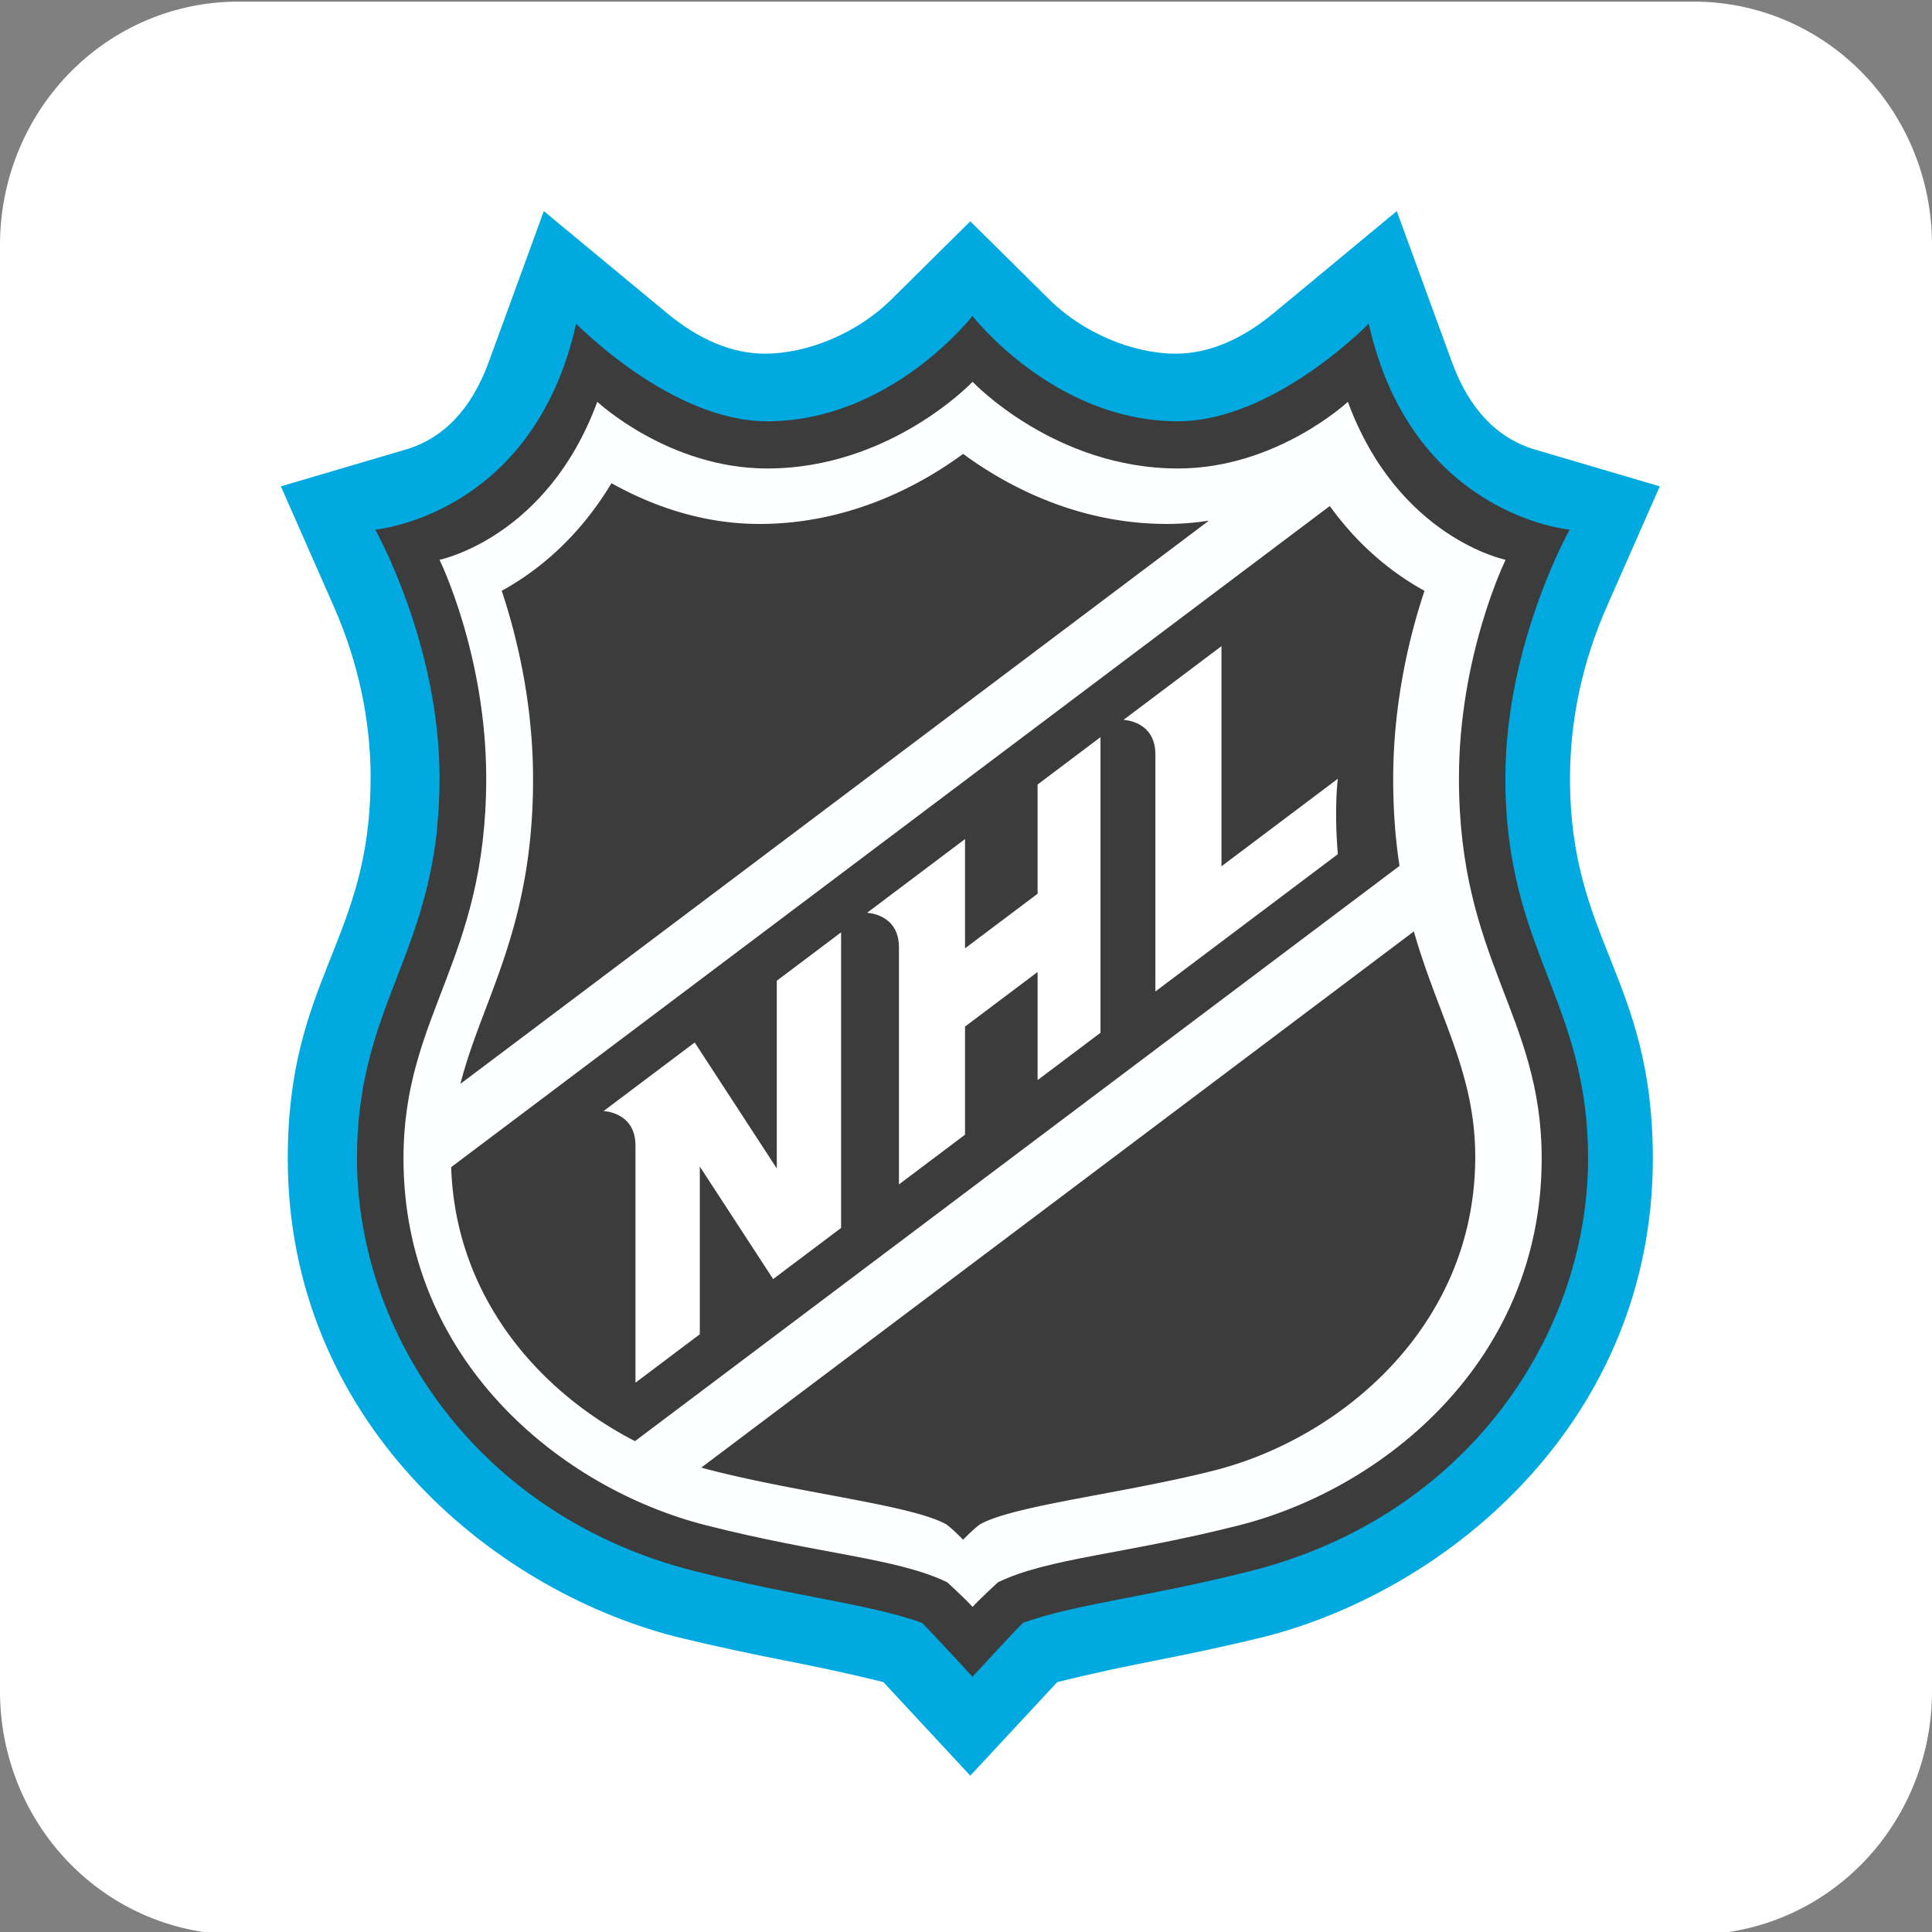 <?xml version="1.0" encoding="UTF-8" standalone="no"?>
<!-- Created with Inkscape (http://www.inkscape.org/) -->

<svg
   xmlns:dc="http://purl.org/dc/elements/1.1/"
   xmlns:cc="http://creativecommons.org/ns#"
   xmlns:rdf="http://www.w3.org/1999/02/22-rdf-syntax-ns#"
   xmlns:svg="http://www.w3.org/2000/svg"
   xmlns="http://www.w3.org/2000/svg"
   xmlns:sodipodi="http://sodipodi.sourceforge.net/DTD/sodipodi-0.dtd"
   xmlns:inkscape="http://www.inkscape.org/namespaces/inkscape"
   width="40.653mm"
   height="40.653mm"
   viewBox="0 0 40.653 40.653"
   version="1.1"
   id="svg8"
   inkscape:version="0.92.2 (5c3e80d, 2017-08-06)"
   sodipodi:docname="nhlgames_icon.svg">
  <rect x="0" y="0" width="40.653" height="40.653" fill="#808080" stroke="none"/>
  <defs
     id="defs2" />
  <sodipodi:namedview
     id="base"
     pagecolor="#ffffff"
     bordercolor="#666666"
     borderopacity="1.0"
     inkscape:pageopacity="0.0"
     inkscape:pageshadow="2"
     inkscape:zoom="1.4"
     inkscape:cx="135.82696"
     inkscape:cy="58.796418"
     inkscape:document-units="mm"
     inkscape:current-layer="text817"
     showgrid="false"
     fit-margin-top="0"
     fit-margin-left="0"
     fit-margin-right="0"
     fit-margin-bottom="0"
     inkscape:window-width="1680"
     inkscape:window-height="987"
     inkscape:window-x="2792"
     inkscape:window-y="32"
     inkscape:window-maximized="1" />
  <g
     inkscape:label="Layer 1"
     inkscape:groupmode="layer"
     id="layer1"
     transform="translate(-45.207,-69.581)">
    <g
       aria-label="NHL
"
       style="font-style:normal;font-weight:normal;font-size:10.583px;line-height:1.25;font-family:sans-serif;letter-spacing:0px;word-spacing:0px;fill:#000000;fill-opacity:1;stroke:none;stroke-width:0.265"
       id="text817"
       transform="matrix(1,0,0,1.022,0,-2.405)">
      <rect
         style="fill:#f6ffff;fill-opacity:1;stroke:#ffffff;stroke-width:10.01;stroke-linecap:round;stroke-linejoin:round;stroke-miterlimit:4;stroke-dasharray:none;stroke-dashoffset:0;stroke-opacity:1;paint-order:fill markers stroke"
         id="rect1708"
         width="30.643"
         height="29.787"
         x="50.212"
         y="75.475" />
      <path
         style="font-style:normal;font-weight:normal;font-size:10.583px;line-height:1.25;font-family:sans-serif;letter-spacing:0px;word-spacing:0px;fill:#00aae0;fill-opacity:1;stroke:none;stroke-width:0.099;stroke-miterlimit:4;stroke-dasharray:none"
         inkscape:connector-curvature="0"
         d="m 53.004,86.467 c 0,3.345 -1.742,4.106 -1.742,7.821 0,5.352 4.228,8.854 8.156,9.844 1.985,0.473 2.584,0.505 4.377,0.937 0.147,0.154 1.829,1.927 1.829,1.927 0,0 1.682,-1.773 1.829,-1.927 1.792,-0.432 2.392,-0.464 4.377,-0.937 3.928,-0.99 8.156,-4.491 8.156,-9.844 0,-3.715 -1.743,-4.476 -1.743,-7.821 0,-1.208 0.261,-2.4 0.775,-3.543 l 1.114,-2.474 -2.625,-0.757 c -0.8,-0.232 -1.389,-0.839 -1.749,-1.803 l -1.16,-3.107 -2.587,2.097 c -0.685,0.556 -1.38,0.838 -2.065,0.838 -0.916,0 -1.959,-0.436 -2.656,-1.111 l -1.666,-1.614 -1.666,1.614 c -0.697,0.675 -1.74,1.111 -2.655,1.111 -0.686,0 -1.381,-0.282 -2.066,-0.838 l -2.587,-2.097 -1.159,3.107 c -0.36,0.965 -0.949,1.572 -1.75,1.803 l -2.624,0.757 1.114,2.474 c 0.514,1.143 0.775,2.335 0.775,3.543 z"
         id="path998"
         sodipodi:nodetypes="cscccccssccccccscccscccccccc" />
      <path
         style="font-style:normal;font-weight:normal;font-size:10.583px;line-height:1.25;font-family:sans-serif;letter-spacing:0px;word-spacing:0px;fill:#00aae0;fill-opacity:1;stroke:none;stroke-width:0.013"
         inkscape:connector-curvature="0"
         d="m 77.434,80.096 c -0.938,-0.271 -1.622,-0.965 -2.031,-2.062 l -0.951,-2.547 -2.118,1.717 c -0.697,0.565 -1.494,0.935 -2.339,0.935 -1.134,0 -2.256,-0.554 -2.958,-1.233 l -1.364,-1.321 -1.364,1.321 c -0.701,0.679 -1.823,1.233 -2.957,1.233 -0.847,0 -1.643,-0.369 -2.34,-0.935 l -2.119,-1.717 -0.951,2.547 c -0.41,1.097 -1.093,1.791 -2.031,2.062 l -2.156,0.623 0.916,2.037 c 0.462,1.026 0.811,2.287 0.811,3.712 0,3.479 -1.743,4.17 -1.743,7.821 0,1.114 0.193,2.155 0.541,3.113 1.175,3.246 4.115,5.523 7.294,6.324 2.034,0.503 2.982,0.553 4.499,0.968 0.198,0.204 1.599,1.686 1.599,1.686 0,0 1.401,-1.483 1.599,-1.686 1.517,-0.415 2.464,-0.465 4.5,-0.968 4.116,-1.037 7.833,-4.549 7.833,-9.437 0,-1.759 -0.406,-2.832 -0.824,-3.86 -0.451,-1.105 -0.919,-2.158 -0.919,-3.961 0,-1.425 0.35,-2.686 0.812,-3.712 l 0.916,-2.037 -2.155,-0.623 z"
         id="path1000" />
      <path
         style="font-style:normal;font-weight:normal;font-size:10.583px;line-height:1.25;font-family:sans-serif;letter-spacing:0px;word-spacing:0px;fill:#3c3c3c;fill-opacity:1;stroke:none;stroke-width:0.013"
         inkscape:connector-curvature="0"
         d="m 54.407,87.477 c -0.287,2.773 -1.689,3.885 -1.689,6.811 0,3.591 2.513,7.359 7.099,8.494 2.179,0.54 3.684,0.677 4.79,1.067 0.142,0.131 1.063,1.109 1.063,1.109 0,0 0.921,-0.978 1.063,-1.109 1.108,-0.391 2.612,-0.528 4.791,-1.067 4.586,-1.135 7.099,-4.904 7.099,-8.494 0,-3.259 -1.74,-4.267 -1.74,-7.827 0,-2.776 1.353,-5.12 1.353,-5.12 0,0 -3.326,-0.284 -4.228,-4.242 0,0 -1.995,2.011 -4.017,2.011 -2.607,0 -4.322,-2.169 -4.322,-2.169 0,0 -1.715,2.169 -4.321,2.169 -2.023,0 -4.018,-2.011 -4.018,-2.011 -0.901,3.958 -4.228,4.242 -4.228,4.242 0,0 1.354,2.345 1.354,5.12 0,0.364 -0.019,0.7 -0.052,1.016 z"
         id="path1002" />
      <path
         style="font-style:normal;font-weight:normal;font-size:10.583px;line-height:1.25;font-family:sans-serif;letter-spacing:0px;word-spacing:0px;fill:#feffff;fill-opacity:1;stroke:none;stroke-width:0.013"
         inkscape:connector-curvature="0"
         d="m 60.062,101.84 c 2.425,0.603 4.011,0.671 5.077,1.174 0,0 0.387,0.347 0.533,0.507 0.147,-0.159 0.534,-0.507 0.534,-0.507 1.064,-0.503 2.65,-0.572 5.076,-1.174 3.062,-0.761 6.365,-3.402 6.365,-7.552 0,-2.968 -1.741,-4.058 -1.741,-7.827 0,-2.541 0.982,-4.499 0.982,-4.499 0,0 -2.264,-0.448 -3.319,-3.253 0,0 -1.503,1.373 -3.575,1.373 -2.598,0 -4.322,-1.785 -4.322,-1.785 0,0 -1.725,1.785 -4.321,1.785 -2.074,0 -3.576,-1.373 -3.576,-1.373 -1.054,2.805 -3.319,3.253 -3.319,3.253 0,0 0.982,1.958 0.982,4.499 0,3.77 -1.741,4.859 -1.741,7.827 0,4.15 3.303,6.791 6.365,7.552 z"
         id="path1025" />
      <g
         style="font-style:normal;font-weight:normal;font-size:10.583px;line-height:1.25;font-family:sans-serif;letter-spacing:0px;word-spacing:0px;fill:#3c3c3c;fill-opacity:1;stroke:none;stroke-width:63.834;stroke-linecap:butt;stroke-linejoin:miter;stroke-miterlimit:4;stroke-dasharray:none;stroke-opacity:1;paint-order:markers stroke fill"
         id="g1029"
         transform="matrix(0.051,0,0,0.05,40.993,74.879)">
        <path
           inkscape:connector-curvature="0"
           d="m 371.98,515.462 c 1.412,0.407 2.824,0.79 4.236,1.149 37.353,9.51 83.057,14.408 96.866,22.265 3.11,2.281 6.915,6.326 6.915,6.326 0,0 3.804,-4.045 6.917,-6.326 13.804,-7.857 59.502,-12.755 96.866,-22.265 51.775,-13.162 107.514,-59.138 107.514,-129.089 0,-34.859 -15.29,-57.798 -25.326,-92.83 L 371.98,515.461 Z M 272.593,357.45 581.425,125.534 a 113.005,113.005 0 0 1 -17.365,1.365 c -37.737,0 -67.201,-16.472 -84.063,-28.852 -16.853,12.38 -46.329,28.852 -84.047,28.852 -24.903,0 -46.105,-8.433 -61.045,-16.793 -13.92,23.212 -31.365,36.7 -45.266,44.325 5.965,17.892 12.922,45.547 12.922,77.58 0,61.642 -21.059,90.54 -29.968,125.439 z M 344.62,504.578 660.05,267.715 c -1.635,-10.641 -2.608,-22.415 -2.608,-35.704 0,-32.033 6.931,-59.688 12.915,-77.58 -11.917,-6.524 -26.42,-17.364 -39.071,-34.913 L 268.78,391.749 c 1.73,53.538 36.317,92.535 75.84,112.83 z"
           id="path1027"
           style="fill:#3c3c3c;fill-opacity:1;stroke:none;stroke-width:63.834;stroke-linecap:butt;stroke-linejoin:miter;stroke-miterlimit:4;stroke-dasharray:none;stroke-opacity:1;paint-order:markers stroke fill" />
      </g>
      <g
         style="font-style:normal;font-weight:normal;font-size:10.583px;line-height:1.25;font-family:sans-serif;letter-spacing:0px;word-spacing:0px;fill:#ffffff;fill-opacity:1;stroke:none;stroke-width:0.265"
         id="g1033"
         transform="matrix(0.051,0,0,0.05,40.978,74.895)">
        <path
           inkscape:connector-curvature="0"
           d="M 403.414,391.973 369.546,340.1 331.939,368.344 c 0,0 13.168,0.367 13.168,14.166 v 97.674 l 26.547,-19.936 V 391.19 l 30.254,46.326 28.038,-21.049 V 294.747 L 403.414,314.67 Z M 511.02,278.85 481.075,301.326 V 256.34 l -40.424,30.366 c 0,0 13.159,0.368 13.159,14.174 v 97.665 l 27.265,-20.477 v -44.516 l 29.945,-22.477 v 44.517 l 25.954,-19.495 V 214.369 l -25.955,19.51 v 44.971 z m 75.868,-11.303 v -90.652 l -40.438,30.367 c 0,0 13.162,0.365 13.162,14.157 v 97.68 l 75.28,-56.538 c -1.62,-19.478 0,-31.06 0,-31.06 z"
           id="path1031"
           style="fill:#ffffff;fill-opacity:1" />
      </g>
    </g>
  </g>
</svg>
